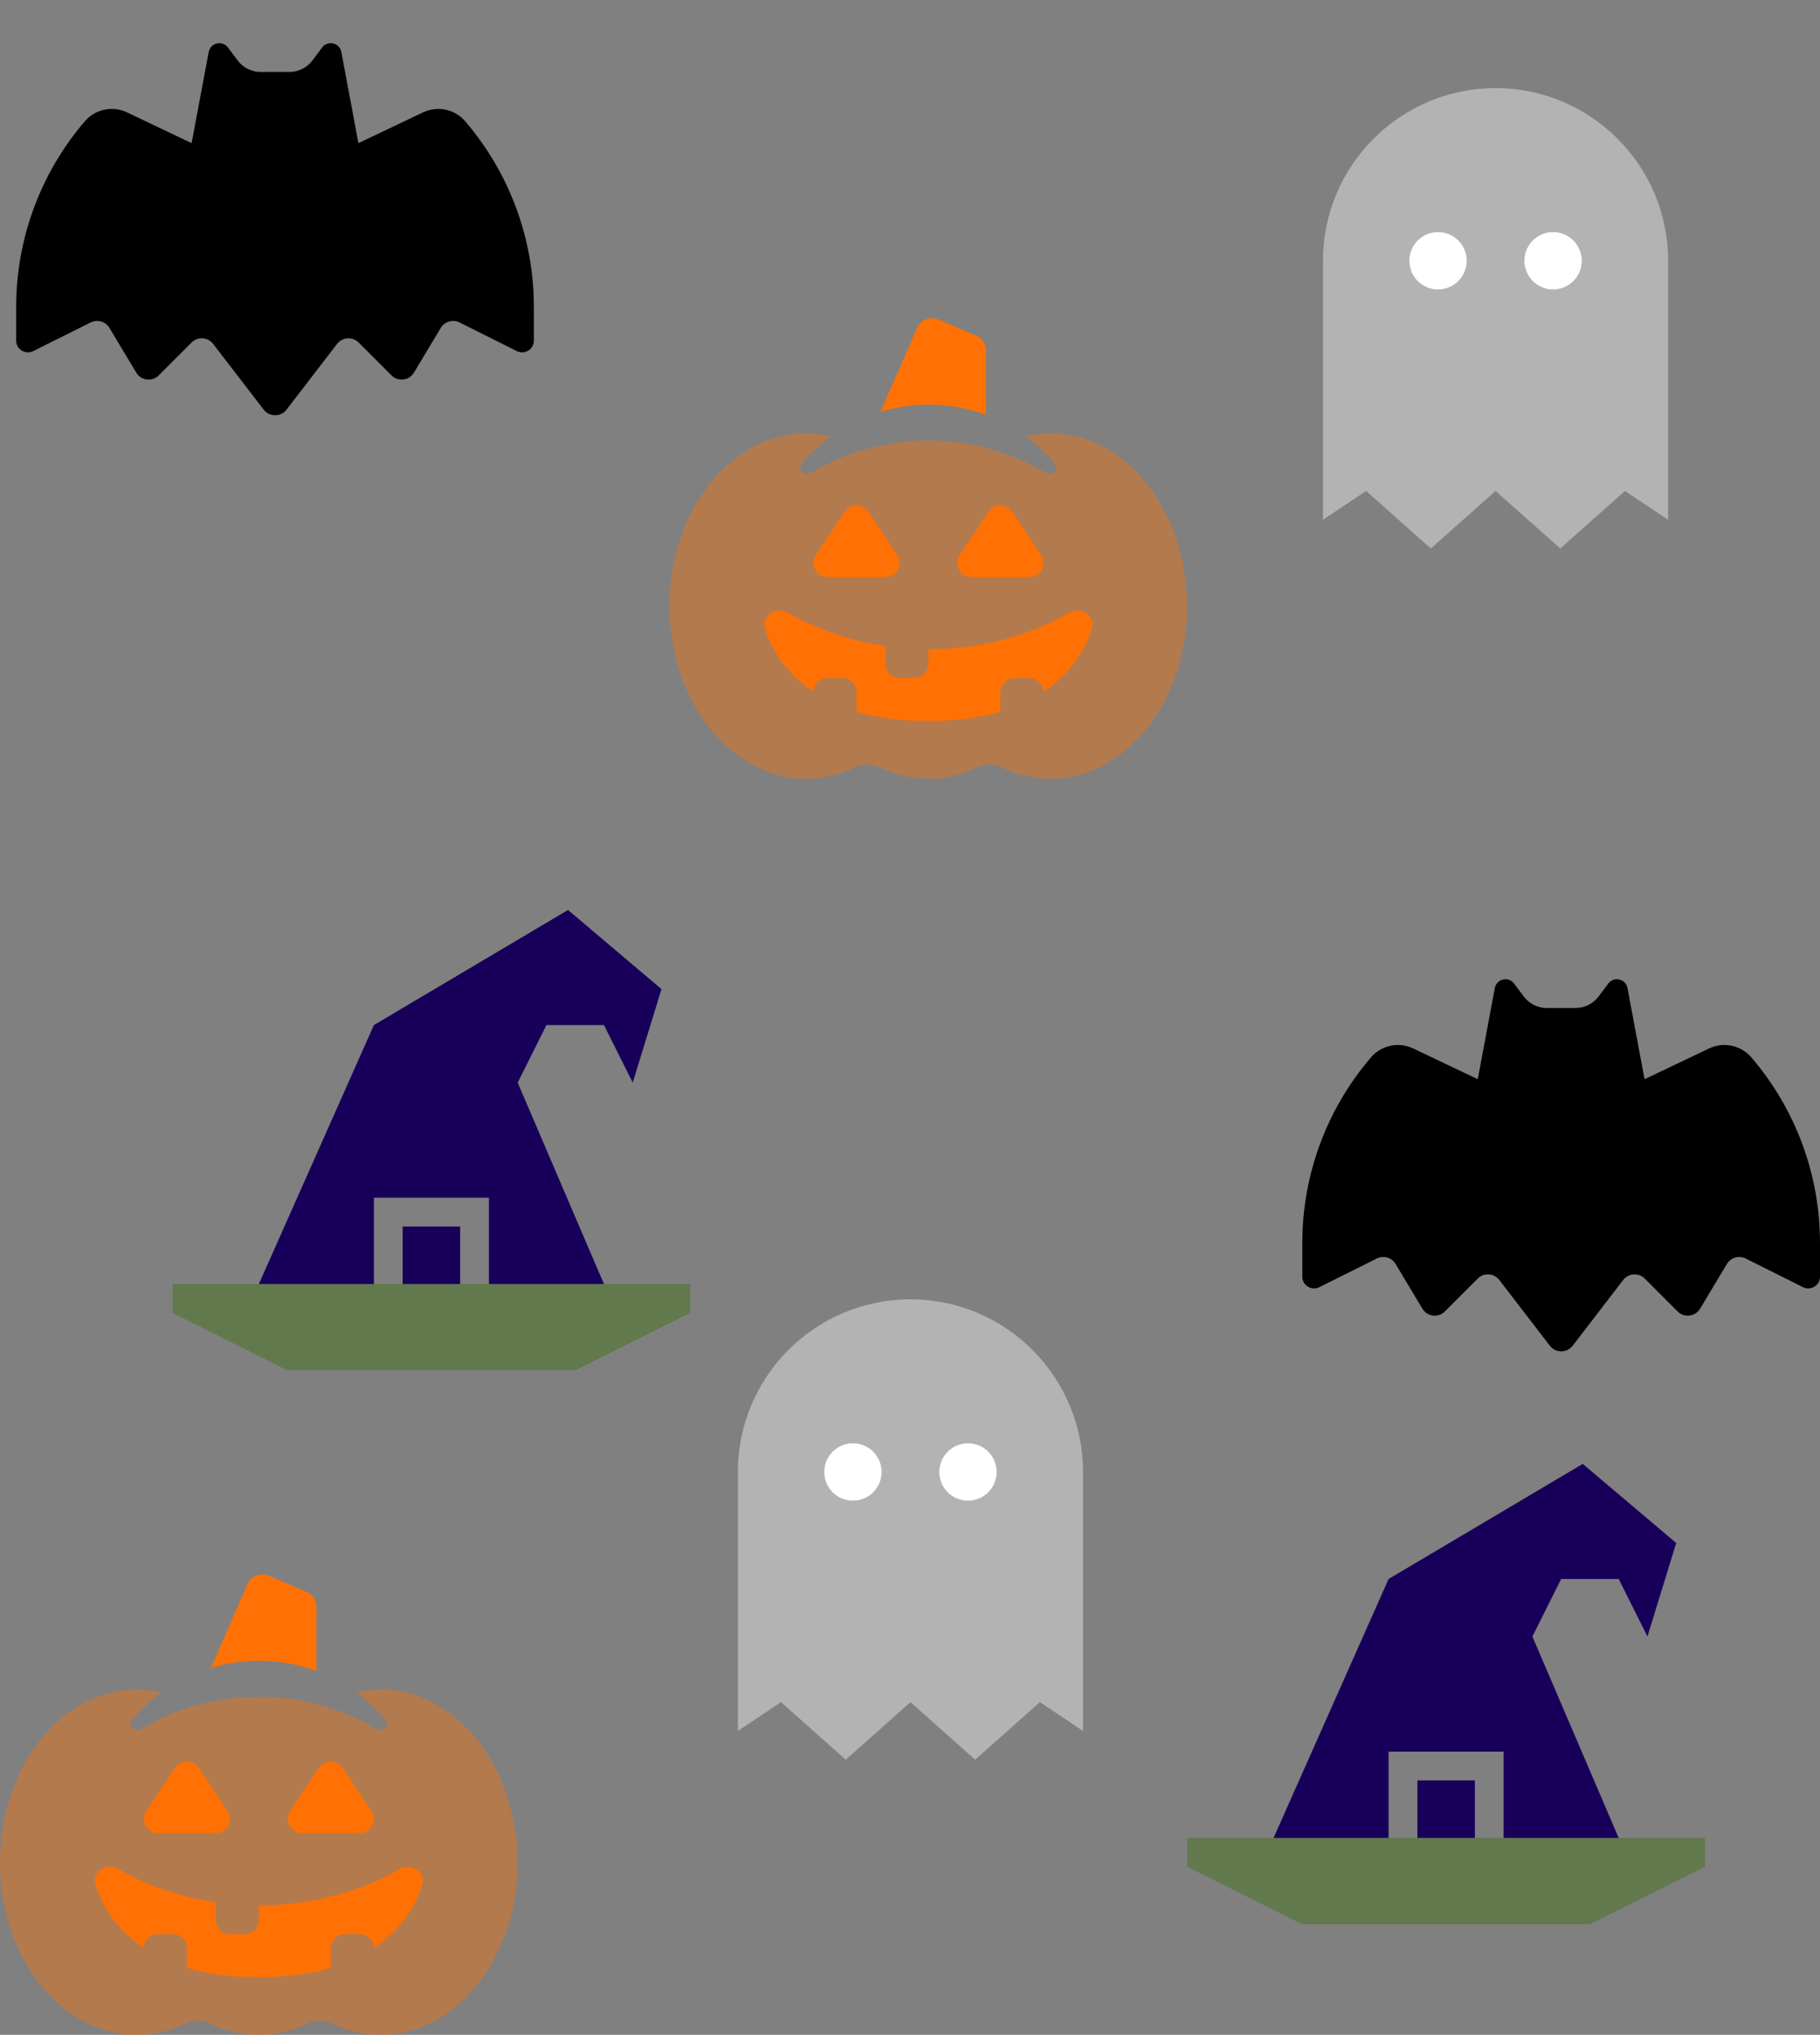 <svg width="2025" height="2263" viewBox="0 0 2025 2263" fill="none" xmlns="http://www.w3.org/2000/svg">
<rect x="0" y="0" width="2025" height="2263" fill="#808080" stroke="none"/>
<path d="M253.6 52.8L264.4 67.2C270.4 75.3 279.9 80 290 80H322C332.1 80 341.6 75.3 347.6 67.2L358.4 52.8C360.7 49.8 364.2 48 368 48C373.8 48 378.8 52.1 379.8 57.8L398.8 159.2L470.6 125C486.8 117.3 506.1 121.4 517.7 135C566.9 192.4 594 265.6 594 341.2V378.8C594 388.5 583.8 394.8 575.1 390.5L511.3 358.6C503.8 354.9 494.7 357.5 490.4 364.7L460.6 414.4C455.2 423.3 442.9 424.8 435.6 417.5L399 380.9C392.2 374.1 380.9 374.8 375 382.5L318.8 455.6C312.4 463.9 299.8 463.9 293.4 455.6L237.2 382.5C231.3 374.8 220 374.1 213.2 380.9L176.6 417.5C169.2 424.9 156.9 423.3 151.6 414.4L121.8 364.7C117.5 357.5 108.4 354.9 100.9 358.6L36.9 390.5C28.2 394.8 18 388.5 18 378.8V341.2C18 265.6 45.1 192.4 94.3 135C105.9 121.4 125.2 117.3 141.4 125L213.2 159.2L232.2 57.8C233.3 52.1 238.2 48 244 48C247.8 48 251.4 49.8 253.6 52.8Z" fill="black"/>
<g clip-path="url(#clip0_1_34)">
<path opacity="0.4" d="M745 674C745 780 813.1 866 897 866C916.3 866 934.8 861.5 951.7 853.2C960 849.1 969.9 849.1 978.2 853.2C995.2 861.5 1013.6 866 1032.9 866C1052.2 866 1070.7 861.5 1087.6 853.2C1095.9 849.1 1105.8 849.1 1114.1 853.2C1131.1 861.5 1149.5 866 1168.8 866C1252.7 866 1320.8 780 1320.8 674C1320.8 568 1252.7 482 1168.8 482C1159.9 482 1151.2 483 1142.8 484.8C1142.2 484.9 1141.6 485 1141 485.1C1153.1 493.9 1164.1 504.2 1173.7 515.6C1179.3 522.3 1170.8 530.2 1163.3 525.7C1125.3 503 1080.7 490 1033 490C985.3 490 940.7 503 902.5 525.7C895 530.2 886.5 522.3 892.1 515.6C901.7 504.2 912.7 493.9 924.8 485.1C924.2 485 923.6 484.9 923 484.8C914.5 483 905.8 482 897 482C813.1 482 745 568 745 674ZM850.4 694.4C850.4 694.2 850.4 693.9 850.4 694.4ZM906.9 633.5C904.1 628.3 904.4 622 907.7 617.1L939.7 569.1C942.7 564.6 947.7 562 953 562C958.3 562 963.3 564.7 966.3 569.1L998.3 617.1C1001.6 622 1001.9 628.3 999.1 633.5C996.3 638.7 990.9 642 985 642H921C915.1 642 909.7 638.8 906.9 633.5ZM1066.9 633.5C1064.1 628.3 1064.4 622 1067.7 617.1L1099.7 569.1C1102.7 564.6 1107.7 562 1113 562C1118.3 562 1123.3 564.7 1126.3 569.1L1158.3 617.1C1161.6 622 1161.9 628.3 1159.1 633.5C1156.3 638.7 1150.9 642 1145 642H1081C1075.1 642 1069.7 638.8 1066.9 633.5Z" fill="#FF7104"/>
<path d="M1020.5 364.4L979.6 457.9C996.5 452.8 1014.4 450 1033 450C1055.5 450 1077.1 454 1097 461.4V389.4C1097 382.5 1092.9 376.2 1086.5 373.5L1044.3 355.4C1042.1 354.5 1039.8 354 1037.5 354H1036.3C1029.4 354 1023.2 358.1 1020.5 364.4ZM966.3 569.1C963.3 564.6 958.3 562 953 562C947.7 562 942.7 564.7 939.7 569.1L907.7 617.1C904.4 622 904.1 628.3 906.9 633.5C909.7 638.7 915.1 642 921 642H985C990.9 642 996.3 638.8 999.1 633.5C1001.9 628.2 1001.6 622 998.3 617.1L966.3 569.1ZM1126.3 569.1C1123.3 564.6 1118.3 562 1113 562C1107.7 562 1102.7 564.7 1099.7 569.1L1067.7 617.1C1064.4 622 1064.1 628.3 1066.9 633.5C1069.7 638.7 1075.1 642 1081 642H1145C1150.9 642 1156.3 638.8 1159.1 633.5C1161.9 628.2 1161.6 622 1158.3 617.1L1126.3 569.1ZM1161 769.4C1197.9 744.7 1210.9 712.7 1215.1 698C1216.5 693 1214.8 687.8 1211.1 684.2C1205.3 678.4 1196 677.6 1188.9 681.8C1165.8 695.4 1110.6 722 1033 722V738C1033 746.8 1025.8 754 1017 754H1001C992.2 754 985 746.8 985 738V718.5C932.6 710.8 895.1 692.3 877.1 681.7C870 677.5 860.7 678.3 854.9 684.1C851.2 687.8 849.5 692.9 850.9 697.9C855.1 712.6 868.1 744.7 905 769.3C905.3 760.7 912.3 753.9 921 753.9H937C945.8 753.9 953 761.1 953 769.9V791.4C974.8 797.9 1001.2 801.9 1033 801.9C1064.8 801.9 1091.2 797.9 1113 791.4V769.9C1113 761.1 1120.2 753.9 1129 753.9H1145C1153.6 753.9 1160.7 760.8 1161 769.3V769.4Z" fill="#FF7104"/>
</g>
<g clip-path="url(#clip1_1_34)">
<path opacity="0.4" d="M192 1428H288H416H448H512H544H672H768V1460L640 1524H320L192 1460V1428Z" fill="#326F00"/>
<path d="M288 1428L416 1140L632 1012L736 1100L704 1204L672 1140H608L576 1204L672 1428H544V1348V1332H528H432H416V1348V1428H288ZM448 1428V1364H512V1428H448Z" fill="#18005A"/>
</g>
<g clip-path="url(#clip2_1_34)">
<path opacity="0.4" d="M821 1637V1925L869 1893L941 1957L1013 1893L1085 1957L1157 1893L1205 1925V1637C1205 1531 1119 1445 1013 1445C907 1445 821 1531 821 1637ZM981 1637C981 1645.49 977.629 1653.63 971.627 1659.63C965.626 1665.63 957.487 1669 949 1669C940.513 1669 932.374 1665.63 926.373 1659.63C920.371 1653.63 917 1645.49 917 1637C917 1628.51 920.371 1620.37 926.373 1614.37C932.374 1608.37 940.513 1605 949 1605C957.487 1605 965.626 1608.37 971.627 1614.37C977.629 1620.37 981 1628.51 981 1637ZM1109 1637C1109 1645.49 1105.63 1653.63 1099.63 1659.63C1093.63 1665.63 1085.49 1669 1077 1669C1068.51 1669 1060.37 1665.63 1054.37 1659.63C1048.37 1653.63 1045 1645.49 1045 1637C1045 1628.51 1048.37 1620.37 1054.37 1614.37C1060.37 1608.37 1068.51 1605 1077 1605C1085.49 1605 1093.63 1608.37 1099.63 1614.37C1105.63 1620.37 1109 1628.51 1109 1637Z" fill="white"/>
<path d="M949 1669C957.487 1669 965.626 1665.63 971.627 1659.63C977.629 1653.63 981 1645.49 981 1637C981 1628.51 977.629 1620.37 971.627 1614.37C965.626 1608.37 957.487 1605 949 1605C940.513 1605 932.374 1608.37 926.373 1614.37C920.371 1620.37 917 1628.51 917 1637C917 1645.49 920.371 1653.63 926.373 1659.63C932.374 1665.63 940.513 1669 949 1669ZM1077 1669C1085.49 1669 1093.63 1665.63 1099.63 1659.63C1105.63 1653.63 1109 1645.49 1109 1637C1109 1628.51 1105.63 1620.37 1099.63 1614.37C1093.63 1608.37 1085.49 1605 1077 1605C1068.51 1605 1060.37 1608.37 1054.37 1614.37C1048.37 1620.37 1045 1628.51 1045 1637C1045 1645.49 1048.37 1653.63 1054.37 1659.63C1060.37 1665.63 1068.51 1669 1077 1669Z" fill="white"/>
</g>
<path d="M1684.6 1093.8L1695.4 1108.2C1701.4 1116.3 1710.9 1121 1721 1121H1753C1763.1 1121 1772.6 1116.3 1778.6 1108.2L1789.4 1093.8C1791.7 1090.8 1795.2 1089 1799 1089C1804.8 1089 1809.8 1093.1 1810.8 1098.8L1829.8 1200.2L1901.6 1166C1917.8 1158.3 1937.1 1162.4 1948.7 1176C1997.9 1233.4 2025 1306.6 2025 1382.2V1419.8C2025 1429.5 2014.8 1435.8 2006.1 1431.5L1942.3 1399.6C1934.8 1395.9 1925.7 1398.5 1921.4 1405.7L1891.6 1455.4C1886.2 1464.3 1873.9 1465.8 1866.6 1458.5L1830 1421.9C1823.2 1415.1 1811.9 1415.8 1806 1423.5L1749.8 1496.6C1743.4 1504.9 1730.8 1504.9 1724.4 1496.6L1668.2 1423.5C1662.3 1415.8 1651 1415.1 1644.2 1421.9L1607.6 1458.5C1600.2 1465.9 1587.9 1464.3 1582.6 1455.4L1552.8 1405.7C1548.5 1398.5 1539.4 1395.9 1531.9 1399.6L1467.9 1431.5C1459.2 1435.8 1449 1429.5 1449 1419.8V1382.2C1449 1306.6 1476.1 1233.4 1525.3 1176C1536.9 1162.4 1556.2 1158.3 1572.4 1166L1644.2 1200.2L1663.2 1098.8C1664.3 1093.1 1669.2 1089 1675 1089C1678.8 1089 1682.4 1090.8 1684.6 1093.8Z" fill="black"/>
<g clip-path="url(#clip3_1_34)">
<path opacity="0.4" d="M0 2071C0 2177 68.1 2263 152 2263C171.3 2263 189.8 2258.5 206.7 2250.2C215 2246.1 224.9 2246.1 233.2 2250.2C250.2 2258.5 268.6 2263 287.9 2263C307.2 2263 325.7 2258.5 342.6 2250.2C350.9 2246.1 360.8 2246.1 369.1 2250.2C386.1 2258.5 404.5 2263 423.8 2263C507.7 2263 575.8 2177 575.8 2071C575.8 1965 507.7 1879 423.8 1879C414.9 1879 406.2 1880 397.8 1881.8C397.2 1881.9 396.6 1882 396 1882.1C408.1 1890.9 419.1 1901.2 428.7 1912.6C434.3 1919.3 425.8 1927.2 418.3 1922.7C380.3 1900 335.7 1887 288 1887C240.3 1887 195.7 1900 157.5 1922.7C150 1927.2 141.5 1919.3 147.1 1912.6C156.7 1901.2 167.7 1890.9 179.8 1882.1C179.2 1882 178.6 1881.9 178 1881.8C169.5 1880 160.8 1879 152 1879C68.1 1879 0 1965 0 2071ZM105.4 2091.4C105.4 2091.2 105.4 2090.9 105.4 2091.4ZM161.9 2030.5C159.1 2025.3 159.4 2019 162.7 2014.1L194.7 1966.1C197.7 1961.6 202.7 1959 208 1959C213.3 1959 218.3 1961.7 221.3 1966.1L253.3 2014.1C256.6 2019 256.9 2025.3 254.1 2030.5C251.3 2035.7 245.9 2039 240 2039H176C170.1 2039 164.7 2035.8 161.9 2030.5ZM321.9 2030.5C319.1 2025.3 319.4 2019 322.7 2014.1L354.7 1966.1C357.7 1961.6 362.7 1959 368 1959C373.3 1959 378.3 1961.7 381.3 1966.1L413.3 2014.1C416.6 2019 416.9 2025.3 414.1 2030.5C411.3 2035.7 405.9 2039 400 2039H336C330.1 2039 324.7 2035.8 321.9 2030.5Z" fill="#FF7104"/>
<path d="M275.5 1761.4L234.6 1854.9C251.5 1849.8 269.4 1847 288 1847C310.5 1847 332.1 1851 352 1858.4V1786.4C352 1779.5 347.9 1773.2 341.5 1770.5L299.3 1752.4C297.1 1751.5 294.8 1751 292.5 1751H291.3C284.4 1751 278.2 1755.1 275.5 1761.4ZM221.3 1966.1C218.3 1961.6 213.3 1959 208 1959C202.7 1959 197.7 1961.7 194.7 1966.1L162.7 2014.1C159.4 2019 159.1 2025.3 161.9 2030.5C164.7 2035.7 170.1 2039 176 2039H240C245.9 2039 251.3 2035.8 254.1 2030.5C256.9 2025.2 256.6 2019 253.3 2014.1L221.3 1966.1ZM381.3 1966.1C378.3 1961.6 373.3 1959 368 1959C362.7 1959 357.7 1961.7 354.7 1966.1L322.7 2014.1C319.4 2019 319.1 2025.3 321.9 2030.5C324.7 2035.7 330.1 2039 336 2039H400C405.9 2039 411.3 2035.8 414.1 2030.5C416.9 2025.2 416.6 2019 413.3 2014.1L381.3 1966.1ZM416 2166.4C452.9 2141.7 465.9 2109.7 470.1 2095C471.5 2090 469.8 2084.8 466.1 2081.2C460.3 2075.4 451 2074.6 443.9 2078.8C420.8 2092.4 365.6 2119 288 2119V2135C288 2143.8 280.8 2151 272 2151H256C247.2 2151 240 2143.8 240 2135V2115.5C187.6 2107.8 150.1 2089.3 132.1 2078.7C125 2074.5 115.7 2075.3 109.9 2081.1C106.2 2084.8 104.5 2089.9 105.9 2094.9C110.1 2109.6 123.1 2141.7 160 2166.3C160.3 2157.7 167.3 2150.9 176 2150.9H192C200.8 2150.9 208 2158.1 208 2166.9V2188.4C229.8 2194.9 256.2 2198.9 288 2198.9C319.8 2198.9 346.2 2194.9 368 2188.4V2166.9C368 2158.1 375.2 2150.9 384 2150.9H400C408.6 2150.9 415.7 2157.8 416 2166.3V2166.4Z" fill="#FF7104"/>
</g>
<g clip-path="url(#clip4_1_34)">
<path opacity="0.4" d="M1321 2044H1417H1545H1577H1641H1673H1801H1897V2076L1769 2140H1449L1321 2076V2044Z" fill="#326F00"/>
<path d="M1417 2044L1545 1756L1761 1628L1865 1716L1833 1820L1801 1756H1737L1705 1820L1801 2044H1673V1964V1948H1657H1561H1545V1964V2044H1417ZM1577 2044V1980H1641V2044H1577Z" fill="#18005A"/>
</g>
<g clip-path="url(#clip5_1_34)">
<path opacity="0.4" d="M1472 290V578L1520 546L1592 610L1664 546L1736 610L1808 546L1856 578V290C1856 184 1770 98 1664 98C1558 98 1472 184 1472 290ZM1632 290C1632 298.487 1628.63 306.626 1622.63 312.627C1616.63 318.629 1608.49 322 1600 322C1591.51 322 1583.37 318.629 1577.37 312.627C1571.37 306.626 1568 298.487 1568 290C1568 281.513 1571.37 273.374 1577.37 267.373C1583.37 261.371 1591.51 258 1600 258C1608.49 258 1616.63 261.371 1622.63 267.373C1628.63 273.374 1632 281.513 1632 290ZM1760 290C1760 298.487 1756.63 306.626 1750.63 312.627C1744.63 318.629 1736.49 322 1728 322C1719.51 322 1711.37 318.629 1705.37 312.627C1699.37 306.626 1696 298.487 1696 290C1696 281.513 1699.37 273.374 1705.37 267.373C1711.37 261.371 1719.51 258 1728 258C1736.49 258 1744.63 261.371 1750.63 267.373C1756.63 273.374 1760 281.513 1760 290Z" fill="white"/>
<path d="M1600 322C1608.49 322 1616.63 318.629 1622.63 312.627C1628.63 306.626 1632 298.487 1632 290C1632 281.513 1628.63 273.374 1622.63 267.373C1616.63 261.371 1608.49 258 1600 258C1591.51 258 1583.37 261.371 1577.37 267.373C1571.37 273.374 1568 281.513 1568 290C1568 298.487 1571.37 306.626 1577.37 312.627C1583.37 318.629 1591.51 322 1600 322ZM1728 322C1736.49 322 1744.63 318.629 1750.63 312.627C1756.63 306.626 1760 298.487 1760 290C1760 281.513 1756.63 273.374 1750.63 267.373C1744.63 261.371 1736.49 258 1728 258C1719.51 258 1711.37 261.371 1705.37 267.373C1699.37 273.374 1696 281.513 1696 290C1696 298.487 1699.37 306.626 1705.37 312.627C1711.37 318.629 1719.51 322 1728 322Z" fill="white"/>
</g>
<defs>
<clipPath id="clip0_1_34">
<rect width="576" height="512" fill="white" transform="translate(745 354)"/>
</clipPath>
<clipPath id="clip1_1_34">
<rect width="576" height="512" fill="white" transform="translate(192 1012)"/>
</clipPath>
<clipPath id="clip2_1_34">
<rect width="384" height="512" fill="white" transform="translate(821 1445)"/>
</clipPath>
<clipPath id="clip3_1_34">
<rect width="576" height="512" fill="white" transform="translate(0 1751)"/>
</clipPath>
<clipPath id="clip4_1_34">
<rect width="576" height="512" fill="white" transform="translate(1321 1628)"/>
</clipPath>
<clipPath id="clip5_1_34">
<rect width="384" height="512" fill="white" transform="translate(1472 98)"/>
</clipPath>
</defs>
</svg>
